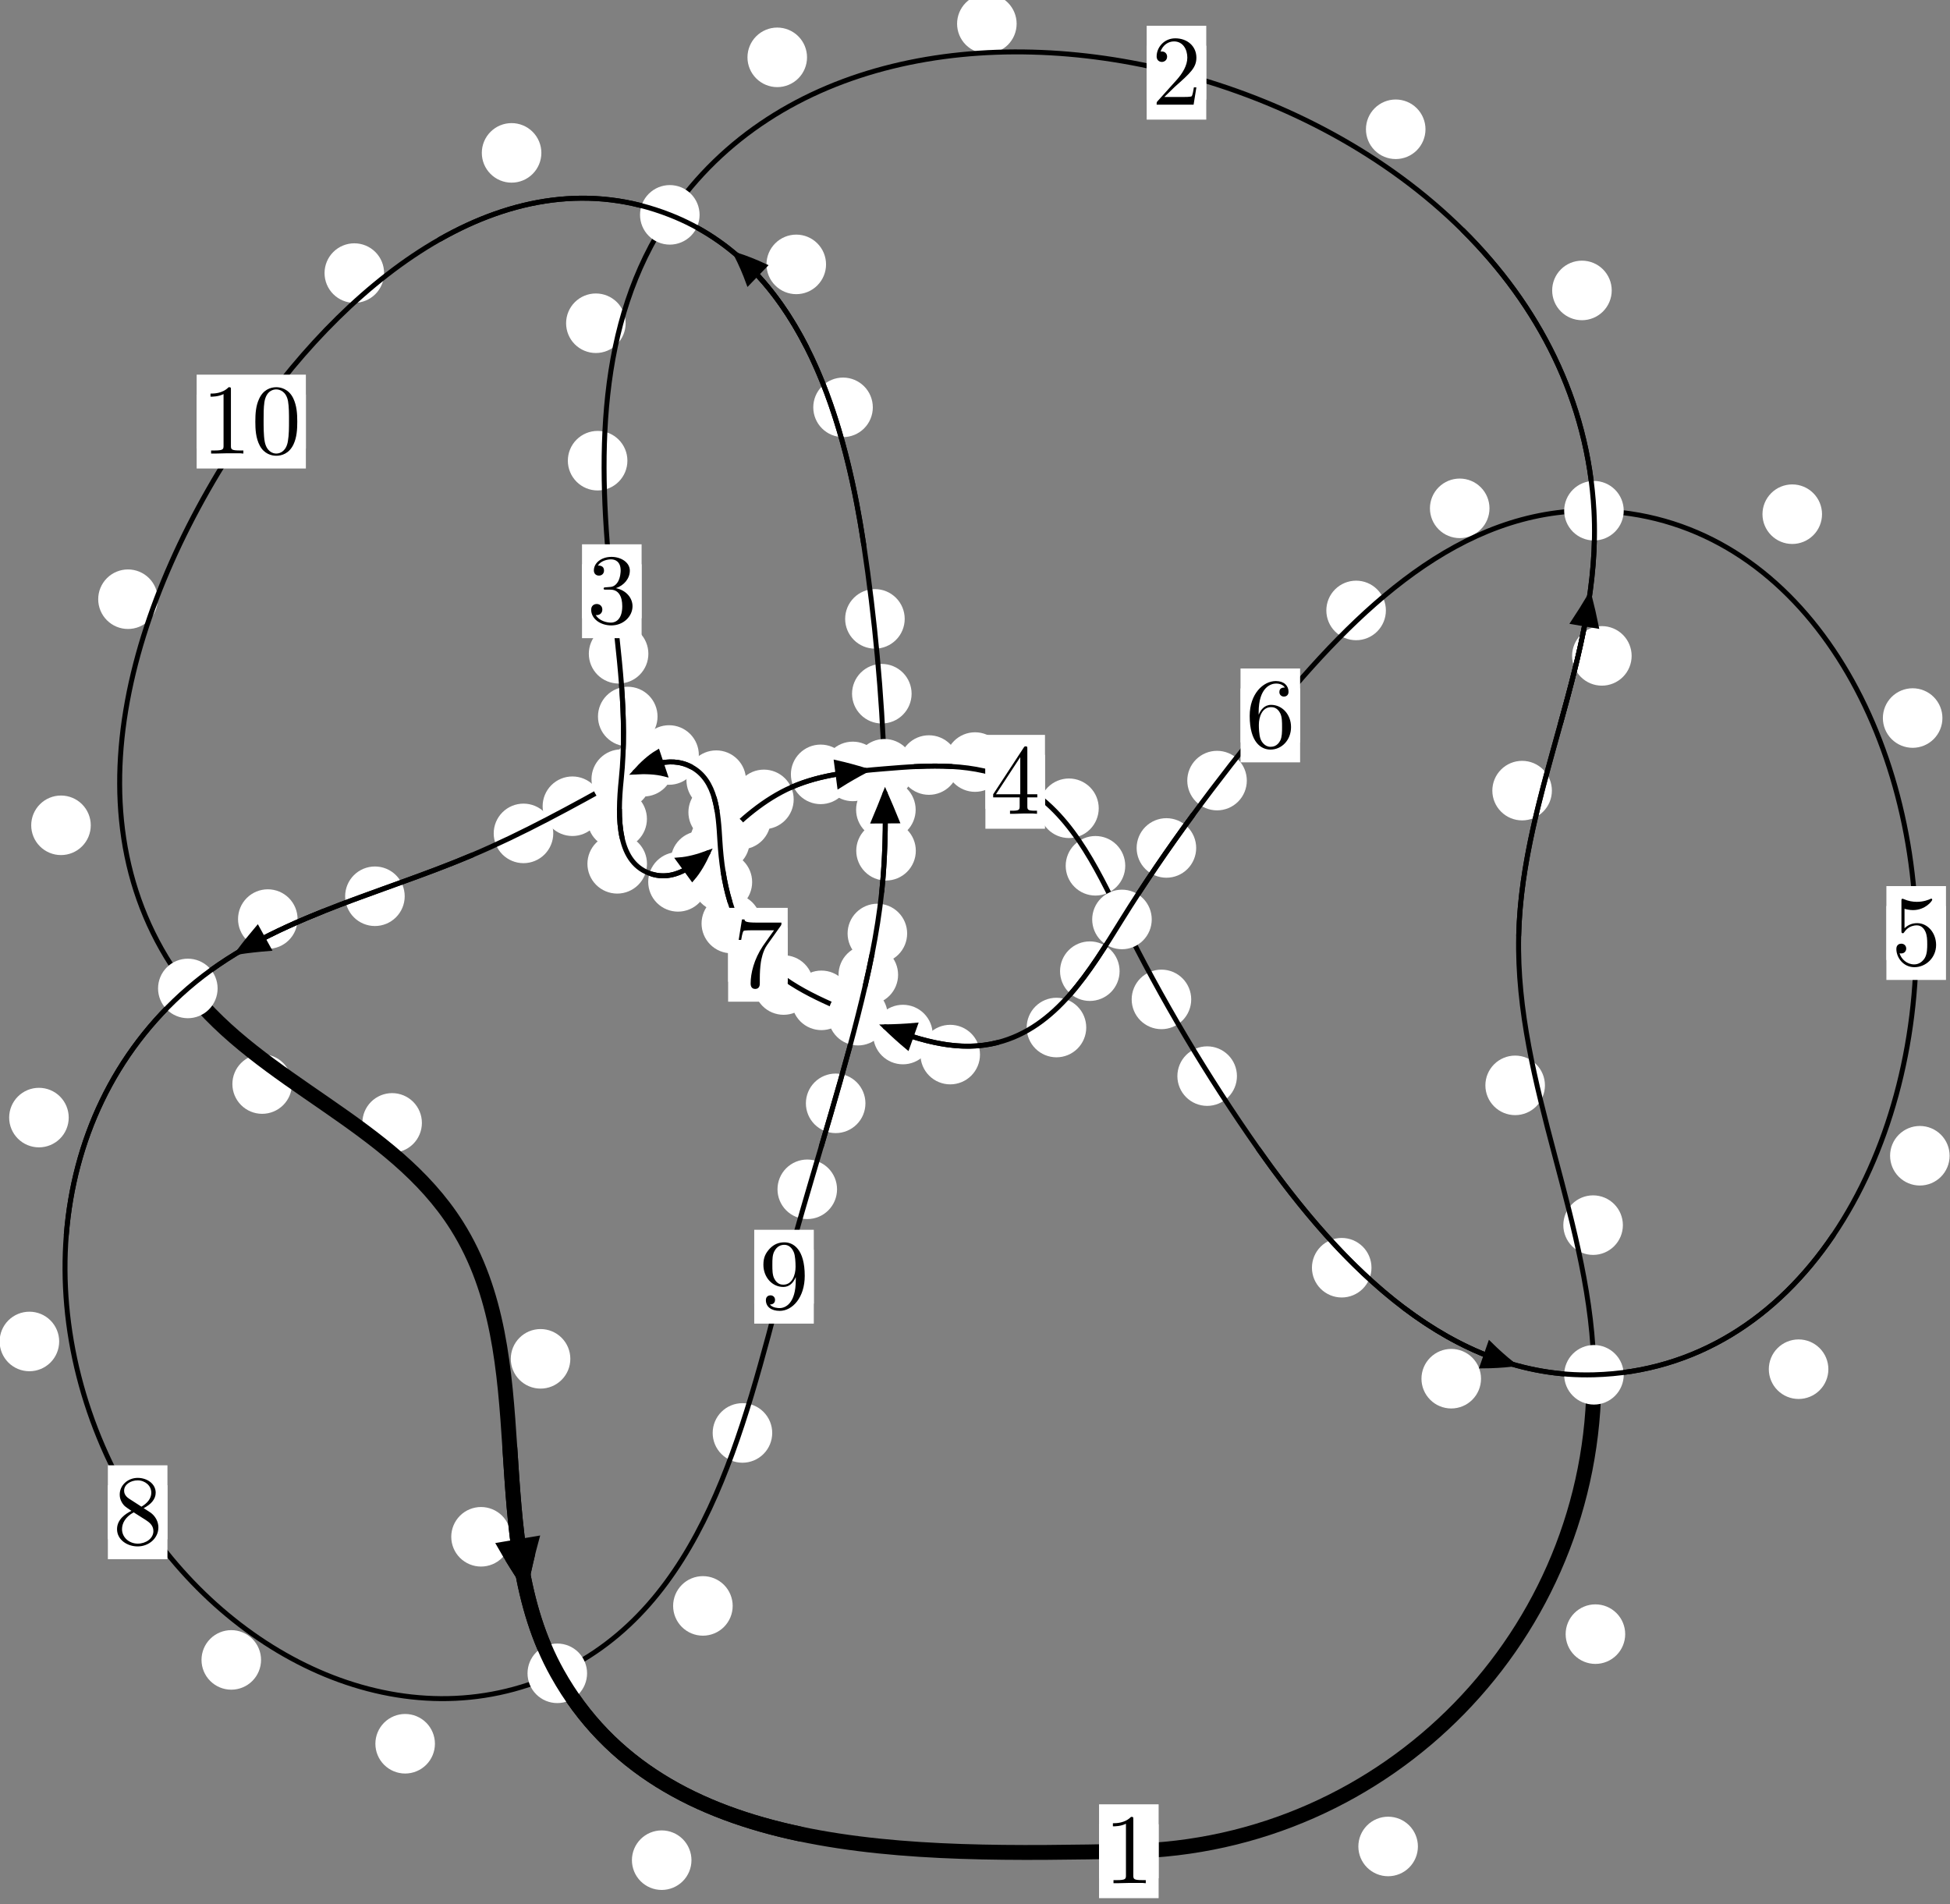 <?xml version="1.0"?>
<!-- Created by MetaPost 1.999 on 2021.07.05:2357 -->
<svg version="1.1" xmlns="http://www.w3.org/2000/svg" xmlns:xlink="http://www.w3.org/1999/xlink" width="195.74" height="191.139" viewBox="0 0 195.74 191.139">
<rect x="0" y="0" width="195.74" height="191.139" fill="#808080" stroke="none"/>
<!-- Original BoundingBox: -160.037155 -52.534409 35.703110 138.604248 -->
  <defs>
    <g transform="scale(0.01,0.01)" id="GLYPHcmr10_48">
      <path style="fill-rule: evenodd;" d="M460 -320C460 -400,455 -480,420 -554C374 -650,292 -666,250 -666C190 -666,117 -640,76 -547C44 -478,39 -400,39 -320C39 -245,43 -155,84 -79C127 2,200 22,249 22C303 22,379 1,423 -94C455 -163,460 -241,460 -320M249 -0C210 -0,151 -25,133 -121C122 -181,122 -273,122 -332C122 -396,122 -462,130 -516C149 -635,224 -644,249 -644C282 -644,348 -626,367 -527C377 -471,377 -395,377 -332C377 -257,377 -189,366 -125C351 -30,294 -0,249 -0"></path>
    </g>
    <g transform="scale(0.01,0.01)" id="GLYPHcmr10_49">
      <path style="fill-rule: evenodd;" d="M294 -640C294 -664,294 -666,271 -666C209 -602,121 -602,89 -602L89 -571C109 -571,168 -571,220 -597L220 -79C220 -43,217 -31,127 -31L95 -31L95 -0L257 -0L130 -3L217 -3L257 -3L297 -3L384 -3L419 -0L419 -31L387 -31C297 -31,294 -42,294 -79"></path>
    </g>
    <g transform="scale(0.01,0.01)" id="GLYPHcmr10_50">
      <path style="fill-rule: evenodd;" d="M127 -77L233 -180C389 -318,449 -372,449 -472C449 -586,359 -666,237 -666C124 -666,50 -574,50 -485C50 -429,100 -429,103 -429C120 -429,155 -441,155 -482C155 -508,137 -534,102 -534C94 -534,92 -534,89 -533C112 -598,166 -635,224 -635C315 -635,358 -554,358 -472C358 -392,308 -313,253 -251L61 -37C50 -26,50 -24,50 -0L421 -0L449 -174L424 -174C419 -144,412 -100,402 -85C395 -77,329 -77,307 -77"></path>
    </g>
    <g transform="scale(0.01,0.01)" id="GLYPHcmr10_51">
      <path style="fill-rule: evenodd;" d="M290 -352C372 -379,430 -449,430 -528C430 -610,342 -666,246 -666C145 -666,69 -606,69 -530C69 -497,91 -478,120 -478C151 -478,171 -500,171 -529C171 -579,124 -579,109 -579C140 -628,206 -641,242 -641C283 -641,338 -619,338 -529C338 -517,336 -459,310 -415C280 -367,246 -364,221 -363C213 -362,189 -360,182 -360C174 -359,167 -358,167 -348C167 -337,174 -337,191 -337L235 -337C317 -337,354 -269,354 -171C354 -35,285 -6,241 -6C198 -6,123 -23,88 -82C123 -77,154 -99,154 -137C154 -173,127 -193,98 -193C74 -193,42 -179,42 -135C42 -44,135 22,244 22C366 22,457 -69,457 -171C457 -253,394 -331,290 -352"></path>
    </g>
    <g transform="scale(0.01,0.01)" id="GLYPHcmr10_52">
      <path style="fill-rule: evenodd;" d="M294 -165L294 -78C294 -42,292 -31,218 -31L197 -31L197 -0L332 -0L238 -3L290 -3L332 -3L374 -3L427 -3L468 -0L468 -31L447 -31C373 -31,371 -42,371 -78L371 -165L471 -165L471 -196L371 -196L371 -651C371 -671,371 -677,355 -677C346 -677,343 -677,335 -665L28 -196L28 -165M300 -196L56 -196L300 -569"></path>
    </g>
    <g transform="scale(0.01,0.01)" id="GLYPHcmr10_53">
      <path style="fill-rule: evenodd;" d="M449 -201C449 -320,367 -420,259 -420C211 -420,168 -404,132 -369L132 -564C152 -558,185 -551,217 -551C340 -551,410 -642,410 -655C410 -661,407 -666,400 -666C399 -666,397 -666,392 -663C372 -654,323 -634,256 -634C216 -634,170 -641,123 -662C115 -665,113 -665,111 -665C101 -665,101 -657,101 -641L101 -345C101 -327,101 -319,115 -319C122 -319,124 -322,128 -328C139 -344,176 -398,257 -398C309 -398,334 -352,342 -334C358 -297,360 -258,360 -208C360 -173,360 -113,336 -71C312 -32,275 -6,229 -6C156 -6,99 -59,82 -118C85 -117,88 -116,99 -116C132 -116,149 -141,149 -165C149 -189,132 -214,99 -214C85 -214,50 -207,50 -161C50 -75,119 22,231 22C347 22,449 -74,449 -201"></path>
    </g>
    <g transform="scale(0.01,0.01)" id="GLYPHcmr10_54">
      <path style="fill-rule: evenodd;" d="M132 -328L132 -352C132 -605,256 -641,307 -641C331 -641,373 -635,395 -601C380 -601,340 -601,340 -556C340 -525,364 -510,386 -510C402 -510,432 -519,432 -558C432 -618,388 -666,305 -666C177 -666,42 -537,42 -316C42 -49,158 22,251 22C362 22,457 -72,457 -204C457 -331,368 -427,257 -427C189 -427,152 -376,132 -328M251 -6C188 -6,158 -66,152 -81C134 -128,134 -208,134 -226C134 -304,166 -404,256 -404C272 -404,318 -404,349 -342C367 -305,367 -254,367 -205C367 -157,367 -107,350 -71C320 -11,274 -6,251 -6"></path>
    </g>
    <g transform="scale(0.01,0.01)" id="GLYPHcmr10_55">
      <path style="fill-rule: evenodd;" d="M476 -609C485 -621,485 -623,485 -644L242 -644C120 -644,118 -657,114 -676L89 -676L56 -470L81 -470C84 -486,93 -549,106 -561C113 -567,191 -567,204 -567L411 -567C400 -551,321 -442,299 -409C209 -274,176 -135,176 -33C176 -23,176 22,222 22C268 22,268 -23,268 -33L268 -84C268 -139,271 -194,279 -248C283 -271,297 -357,341 -419"></path>
    </g>
    <g transform="scale(0.01,0.01)" id="GLYPHcmr10_56">
      <path style="fill-rule: evenodd;" d="M163 -457C117 -487,113 -521,113 -538C113 -599,178 -641,249 -641C322 -641,386 -589,386 -517C386 -460,347 -412,287 -377M309 -362C381 -399,430 -451,430 -517C430 -609,341 -666,250 -666C150 -666,69 -592,69 -499C69 -481,71 -436,113 -389C124 -377,161 -352,186 -335C128 -306,42 -250,42 -151C42 -45,144 22,249 22C362 22,457 -61,457 -168C457 -204,446 -249,408 -291C389 -312,373 -322,309 -362M209 -320L332 -242C360 -223,407 -193,407 -132C407 -58,332 -6,250 -6C164 -6,92 -68,92 -151C92 -209,124 -273,209 -320"></path>
    </g>
    <g transform="scale(0.01,0.01)" id="GLYPHcmr10_57">
      <path style="fill-rule: evenodd;" d="M367 -318L367 -286C367 -52,263 -6,205 -6C188 -6,134 -8,107 -42C151 -42,159 -71,159 -88C159 -119,135 -134,113 -134C97 -134,67 -125,67 -86C67 -19,121 22,206 22C335 22,457 -114,457 -329C457 -598,342 -666,253 -666C198 -666,149 -648,106 -603C65 -558,42 -516,42 -441C42 -316,130 -218,242 -218C303 -218,344 -260,367 -318M243 -241C227 -241,181 -241,150 -304C132 -341,132 -391,132 -440C132 -494,132 -541,153 -578C180 -628,218 -641,253 -641C299 -641,332 -607,349 -562C361 -530,365 -467,365 -421C365 -338,331 -241,243 -241"></path>
    </g>
  </defs>
  <path d="M142.329 185.346C142.329 184.553,142.014 183.793,141.454 183.232C140.893 182.672,140.133 182.357,139.34 182.357C138.548 182.357,137.787 182.672,137.227 183.232C136.666 183.793,136.351 184.553,136.351 185.346C136.351 186.138,136.666 186.899,137.227 187.459C137.787 188.019,138.548 188.334,139.34 188.334C140.133 188.334,140.893 188.019,141.454 187.459C142.014 186.899,142.329 186.138,142.329 185.346Z" style="fill: rgb(100%,100%,100%);stroke: none;"></path>
  <path d="M116.301 185.824C116.301 185.032,115.986 184.271,115.426 183.711C114.865 183.15,114.105 182.835,113.312 182.835C112.52 182.835,111.759 183.15,111.199 183.711C110.639 184.271,110.324 185.032,110.324 185.824C110.324 186.617,110.639 187.377,111.199 187.938C111.759 188.498,112.52 188.813,113.312 188.813C114.105 188.813,114.865 188.498,115.426 187.938C115.986 187.377,116.301 186.617,116.301 185.824Z" style="fill: rgb(100%,100%,100%);stroke: none;"></path>
  <path d="M162.904 122.977C162.904 122.184,162.589 121.424,162.028 120.864C161.468 120.303,160.708 119.988,159.915 119.988C159.122 119.988,158.362 120.303,157.802 120.864C157.241 121.424,156.926 122.184,156.926 122.977C156.926 123.77,157.241 124.53,157.802 125.09C158.362 125.651,159.122 125.966,159.915 125.966C160.708 125.966,161.468 125.651,162.028 125.09C162.589 124.53,162.904 123.77,162.904 122.977Z" style="fill: rgb(100%,100%,100%);stroke: none;"></path>
  <path d="M163.136 164.032C163.136 163.239,162.821 162.479,162.261 161.919C161.7 161.358,160.94 161.043,160.147 161.043C159.355 161.043,158.595 161.358,158.034 161.919C157.474 162.479,157.159 163.239,157.159 164.032C157.159 164.825,157.474 165.585,158.034 166.145C158.595 166.706,159.355 167.021,160.147 167.021C160.94 167.021,161.7 166.706,162.261 166.145C162.821 165.585,163.136 164.825,163.136 164.032Z" style="fill: rgb(100%,100%,100%);stroke: none;"></path>
  <path d="M155.778 79.361C155.778 78.568,155.463 77.808,154.902 77.248C154.342 76.687,153.582 76.372,152.789 76.372C151.996 76.372,151.236 76.687,150.676 77.248C150.115 77.808,149.8 78.568,149.8 79.361C149.8 80.154,150.115 80.914,150.676 81.474C151.236 82.035,151.996 82.35,152.789 82.35C153.582 82.35,154.342 82.035,154.902 81.474C155.463 80.914,155.778 80.154,155.778 79.361Z" style="fill: rgb(100%,100%,100%);stroke: none;"></path>
  <path d="M155.08 108.946C155.08 108.154,154.765 107.393,154.204 106.833C153.644 106.273,152.884 105.958,152.091 105.958C151.298 105.958,150.538 106.273,149.978 106.833C149.417 107.393,149.102 108.154,149.102 108.946C149.102 109.739,149.417 110.499,149.978 111.06C150.538 111.62,151.298 111.935,152.091 111.935C152.884 111.935,153.644 111.62,154.204 111.06C154.765 110.499,155.08 109.739,155.08 108.946Z" style="fill: rgb(100%,100%,100%);stroke: none;"></path>
  <path d="M161.784 29.153C161.784 28.36,161.469 27.6,160.908 27.039C160.348 26.479,159.588 26.164,158.795 26.164C158.002 26.164,157.242 26.479,156.682 27.039C156.121 27.6,155.806 28.36,155.806 29.153C155.806 29.945,156.121 30.706,156.682 31.266C157.242 31.827,158.002 32.142,158.795 32.142C159.588 32.142,160.348 31.827,160.908 31.266C161.469 30.706,161.784 29.945,161.784 29.153Z" style="fill: rgb(100%,100%,100%);stroke: none;"></path>
  <path d="M163.783 65.836C163.783 65.044,163.468 64.284,162.908 63.723C162.347 63.163,161.587 62.848,160.794 62.848C160.002 62.848,159.241 63.163,158.681 63.723C158.12 64.284,157.806 65.044,157.806 65.836C157.806 66.629,158.12 67.389,158.681 67.95C159.241 68.51,160.002 68.825,160.794 68.825C161.587 68.825,162.347 68.51,162.908 67.95C163.468 67.389,163.783 66.629,163.783 65.836Z" style="fill: rgb(100%,100%,100%);stroke: none;"></path>
  <path d="M102.049 2.384C102.049 1.592,101.734 0.832,101.174 0.271C100.613 -0.289,99.853 -0.604,99.06 -0.604C98.268 -0.604,97.508 -0.289,96.947 0.271C96.387 0.832,96.072 1.592,96.072 2.384C96.072 3.177,96.387 3.937,96.947 4.498C97.508 5.058,98.268 5.373,99.06 5.373C99.853 5.373,100.613 5.058,101.174 4.498C101.734 3.937,102.049 3.177,102.049 2.384Z" style="fill: rgb(100%,100%,100%);stroke: none;"></path>
  <path d="M143.09 12.977C143.09 12.184,142.775 11.424,142.215 10.864C141.654 10.303,140.894 9.988,140.102 9.988C139.309 9.988,138.549 10.303,137.988 10.864C137.428 11.424,137.113 12.184,137.113 12.977C137.113 13.77,137.428 14.53,137.988 15.09C138.549 15.651,139.309 15.966,140.102 15.966C140.894 15.966,141.654 15.651,142.215 15.09C142.775 14.53,143.09 13.77,143.09 12.977Z" style="fill: rgb(100%,100%,100%);stroke: none;"></path>
  <path d="M62.802 32.446C62.802 31.654,62.487 30.894,61.927 30.333C61.366 29.773,60.606 29.458,59.813 29.458C59.021 29.458,58.26 29.773,57.7 30.333C57.139 30.894,56.825 31.654,56.825 32.446C56.825 33.239,57.139 33.999,57.7 34.56C58.26 35.12,59.021 35.435,59.813 35.435C60.606 35.435,61.366 35.12,61.927 34.56C62.487 33.999,62.802 33.239,62.802 32.446Z" style="fill: rgb(100%,100%,100%);stroke: none;"></path>
  <path d="M81.009 5.756C81.009 4.963,80.694 4.203,80.134 3.643C79.573 3.082,78.813 2.767,78.02 2.767C77.228 2.767,76.467 3.082,75.907 3.643C75.346 4.203,75.031 4.963,75.031 5.756C75.031 6.549,75.346 7.309,75.907 7.869C76.467 8.43,77.228 8.745,78.02 8.745C78.813 8.745,79.573 8.43,80.134 7.869C80.694 7.309,81.009 6.549,81.009 5.756Z" style="fill: rgb(100%,100%,100%);stroke: none;"></path>
  <path d="M65.083 65.624C65.083 64.831,64.769 64.071,64.208 63.51C63.648 62.95,62.887 62.635,62.095 62.635C61.302 62.635,60.542 62.95,59.981 63.51C59.421 64.071,59.106 64.831,59.106 65.624C59.106 66.416,59.421 67.176,59.981 67.737C60.542 68.297,61.302 68.612,62.095 68.612C62.887 68.612,63.648 68.297,64.208 67.737C64.769 67.176,65.083 66.416,65.083 65.624Z" style="fill: rgb(100%,100%,100%);stroke: none;"></path>
  <path d="M62.978 46.243C62.978 45.45,62.663 44.69,62.102 44.13C61.542 43.569,60.782 43.254,59.989 43.254C59.196 43.254,58.436 43.569,57.876 44.13C57.315 44.69,57 45.45,57 46.243C57 47.036,57.315 47.796,57.876 48.356C58.436 48.917,59.196 49.232,59.989 49.232C60.782 49.232,61.542 48.917,62.102 48.356C62.663 47.796,62.978 47.036,62.978 46.243Z" style="fill: rgb(100%,100%,100%);stroke: none;"></path>
  <path d="M64.938 82.203C64.938 81.41,64.623 80.65,64.062 80.089C63.502 79.529,62.742 79.214,61.949 79.214C61.156 79.214,60.396 79.529,59.836 80.089C59.275 80.65,58.96 81.41,58.96 82.203C58.96 82.995,59.275 83.756,59.836 84.316C60.396 84.876,61.156 85.191,61.949 85.191C62.742 85.191,63.502 84.876,64.062 84.316C64.623 83.756,64.938 82.995,64.938 82.203Z" style="fill: rgb(100%,100%,100%);stroke: none;"></path>
  <path d="M66.003 71.923C66.003 71.13,65.688 70.37,65.128 69.81C64.567 69.249,63.807 68.934,63.014 68.934C62.222 68.934,61.461 69.249,60.901 69.81C60.34 70.37,60.025 71.13,60.025 71.923C60.025 72.716,60.34 73.476,60.901 74.036C61.461 74.597,62.222 74.912,63.014 74.912C63.807 74.912,64.567 74.597,65.128 74.036C65.688 73.476,66.003 72.716,66.003 71.923Z" style="fill: rgb(100%,100%,100%);stroke: none;"></path>
  <path d="M71.045 88.519C71.045 87.727,70.73 86.967,70.169 86.406C69.609 85.846,68.848 85.531,68.056 85.531C67.263 85.531,66.503 85.846,65.942 86.406C65.382 86.967,65.067 87.727,65.067 88.519C65.067 89.312,65.382 90.072,65.942 90.633C66.503 91.193,67.263 91.508,68.056 91.508C68.848 91.508,69.609 91.193,70.169 90.633C70.73 90.072,71.045 89.312,71.045 88.519Z" style="fill: rgb(100%,100%,100%);stroke: none;"></path>
  <path d="M64.944 86.708C64.944 85.916,64.629 85.155,64.068 84.595C63.508 84.034,62.748 83.719,61.955 83.719C61.162 83.719,60.402 84.034,59.842 84.595C59.281 85.155,58.966 85.916,58.966 86.708C58.966 87.501,59.281 88.261,59.842 88.822C60.402 89.382,61.162 89.697,61.955 89.697C62.748 89.697,63.508 89.382,64.068 88.822C64.629 88.261,64.944 87.501,64.944 86.708Z" style="fill: rgb(100%,100%,100%);stroke: none;"></path>
  <path d="M77.37 82.268C77.37 81.475,77.055 80.715,76.495 80.154C75.934 79.594,75.174 79.279,74.381 79.279C73.589 79.279,72.828 79.594,72.268 80.154C71.708 80.715,71.393 81.475,71.393 82.268C71.393 83.06,71.708 83.821,72.268 84.381C72.828 84.942,73.589 85.256,74.381 85.256C75.174 85.256,75.934 84.942,76.495 84.381C77.055 83.821,77.37 83.06,77.37 82.268Z" style="fill: rgb(100%,100%,100%);stroke: none;"></path>
  <path d="M73.306 86.417C73.306 85.624,72.991 84.864,72.431 84.304C71.871 83.743,71.11 83.428,70.318 83.428C69.525 83.428,68.765 83.743,68.204 84.304C67.644 84.864,67.329 85.624,67.329 86.417C67.329 87.21,67.644 87.97,68.204 88.53C68.765 89.091,69.525 89.406,70.318 89.406C71.11 89.406,71.871 89.091,72.431 88.53C72.991 87.97,73.306 87.21,73.306 86.417Z" style="fill: rgb(100%,100%,100%);stroke: none;"></path>
  <path d="M85.366 77.729C85.366 76.937,85.051 76.177,84.491 75.616C83.93 75.056,83.17 74.741,82.377 74.741C81.585 74.741,80.824 75.056,80.264 75.616C79.703 76.177,79.389 76.937,79.389 77.729C79.389 78.522,79.703 79.282,80.264 79.843C80.824 80.403,81.585 80.718,82.377 80.718C83.17 80.718,83.93 80.403,84.491 79.843C85.051 79.282,85.366 78.522,85.366 77.729Z" style="fill: rgb(100%,100%,100%);stroke: none;"></path>
  <path d="M79.67 80.242C79.67 79.449,79.355 78.689,78.795 78.129C78.234 77.568,77.474 77.253,76.681 77.253C75.889 77.253,75.128 77.568,74.568 78.129C74.007 78.689,73.692 79.449,73.692 80.242C73.692 81.035,74.007 81.795,74.568 82.355C75.128 82.916,75.889 83.231,76.681 83.231C77.474 83.231,78.234 82.916,78.795 82.355C79.355 81.795,79.67 81.035,79.67 80.242Z" style="fill: rgb(100%,100%,100%);stroke: none;"></path>
  <path d="M96.235 76.794C96.235 76.002,95.92 75.241,95.36 74.681C94.799 74.12,94.039 73.806,93.246 73.806C92.454 73.806,91.693 74.12,91.133 74.681C90.572 75.241,90.258 76.002,90.258 76.794C90.258 77.587,90.572 78.347,91.133 78.908C91.693 79.468,92.454 79.783,93.246 79.783C94.039 79.783,94.799 79.468,95.36 78.908C95.92 78.347,96.235 77.587,96.235 76.794Z" style="fill: rgb(100%,100%,100%);stroke: none;"></path>
  <path d="M88.589 77.433C88.589 76.641,88.274 75.881,87.713 75.32C87.153 74.76,86.392 74.445,85.6 74.445C84.807 74.445,84.047 74.76,83.486 75.32C82.926 75.881,82.611 76.641,82.611 77.433C82.611 78.226,82.926 78.986,83.486 79.547C84.047 80.107,84.807 80.422,85.6 80.422C86.392 80.422,87.153 80.107,87.713 79.547C88.274 78.986,88.589 78.226,88.589 77.433Z" style="fill: rgb(100%,100%,100%);stroke: none;"></path>
  <path d="M110.29 81.133C110.29 80.34,109.975 79.58,109.415 79.02C108.854 78.459,108.094 78.144,107.302 78.144C106.509 78.144,105.749 78.459,105.188 79.02C104.628 79.58,104.313 80.34,104.313 81.133C104.313 81.926,104.628 82.686,105.188 83.246C105.749 83.807,106.509 84.122,107.302 84.122C108.094 84.122,108.854 83.807,109.415 83.246C109.975 82.686,110.29 81.926,110.29 81.133Z" style="fill: rgb(100%,100%,100%);stroke: none;"></path>
  <path d="M100.864 76.495C100.864 75.702,100.549 74.942,99.988 74.382C99.428 73.821,98.668 73.506,97.875 73.506C97.082 73.506,96.322 73.821,95.762 74.382C95.201 74.942,94.886 75.702,94.886 76.495C94.886 77.288,95.201 78.048,95.762 78.608C96.322 79.169,97.082 79.484,97.875 79.484C98.668 79.484,99.428 79.169,99.988 78.608C100.549 78.048,100.864 77.288,100.864 76.495Z" style="fill: rgb(100%,100%,100%);stroke: none;"></path>
  <path d="M119.574 100.318C119.574 99.526,119.259 98.766,118.699 98.205C118.138 97.645,117.378 97.33,116.585 97.33C115.793 97.33,115.033 97.645,114.472 98.205C113.912 98.766,113.597 99.526,113.597 100.318C113.597 101.111,113.912 101.871,114.472 102.432C115.033 102.992,115.793 103.307,116.585 103.307C117.378 103.307,118.138 102.992,118.699 102.432C119.259 101.871,119.574 101.111,119.574 100.318Z" style="fill: rgb(100%,100%,100%);stroke: none;"></path>
  <path d="M112.952 86.907C112.952 86.114,112.637 85.354,112.077 84.794C111.516 84.233,110.756 83.918,109.963 83.918C109.171 83.918,108.411 84.233,107.85 84.794C107.29 85.354,106.975 86.114,106.975 86.907C106.975 87.7,107.29 88.46,107.85 89.02C108.411 89.581,109.171 89.896,109.963 89.896C110.756 89.896,111.516 89.581,112.077 89.02C112.637 88.46,112.952 87.7,112.952 86.907Z" style="fill: rgb(100%,100%,100%);stroke: none;"></path>
  <path d="M137.669 127.252C137.669 126.459,137.354 125.699,136.794 125.138C136.233 124.578,135.473 124.263,134.68 124.263C133.888 124.263,133.128 124.578,132.567 125.138C132.007 125.699,131.692 126.459,131.692 127.252C131.692 128.044,132.007 128.805,132.567 129.365C133.128 129.925,133.888 130.24,134.68 130.24C135.473 130.24,136.233 129.925,136.794 129.365C137.354 128.805,137.669 128.044,137.669 127.252Z" style="fill: rgb(100%,100%,100%);stroke: none;"></path>
  <path d="M124.163 108.019C124.163 107.226,123.848 106.466,123.287 105.905C122.727 105.345,121.967 105.03,121.174 105.03C120.381 105.03,119.621 105.345,119.061 105.905C118.5 106.466,118.185 107.226,118.185 108.019C118.185 108.811,118.5 109.572,119.061 110.132C119.621 110.692,120.381 111.007,121.174 111.007C121.967 111.007,122.727 110.692,123.287 110.132C123.848 109.572,124.163 108.811,124.163 108.019Z" style="fill: rgb(100%,100%,100%);stroke: none;"></path>
  <path d="M183.531 137.438C183.531 136.645,183.216 135.885,182.655 135.325C182.095 134.764,181.334 134.449,180.542 134.449C179.749 134.449,178.989 134.764,178.428 135.325C177.868 135.885,177.553 136.645,177.553 137.438C177.553 138.231,177.868 138.991,178.428 139.551C178.989 140.112,179.749 140.427,180.542 140.427C181.334 140.427,182.095 140.112,182.655 139.551C183.216 138.991,183.531 138.231,183.531 137.438Z" style="fill: rgb(100%,100%,100%);stroke: none;"></path>
  <path d="M148.664 138.392C148.664 137.599,148.349 136.839,147.788 136.279C147.228 135.718,146.468 135.403,145.675 135.403C144.882 135.403,144.122 135.718,143.562 136.279C143.001 136.839,142.686 137.599,142.686 138.392C142.686 139.185,143.001 139.945,143.562 140.505C144.122 141.066,144.882 141.381,145.675 141.381C146.468 141.381,147.228 141.066,147.788 140.505C148.349 139.945,148.664 139.185,148.664 138.392Z" style="fill: rgb(100%,100%,100%);stroke: none;"></path>
  <path d="M194.979 72.076C194.979 71.283,194.664 70.523,194.104 69.962C193.544 69.402,192.783 69.087,191.991 69.087C191.198 69.087,190.438 69.402,189.877 69.962C189.317 70.523,189.002 71.283,189.002 72.076C189.002 72.868,189.317 73.628,189.877 74.189C190.438 74.749,191.198 75.064,191.991 75.064C192.783 75.064,193.544 74.749,194.104 74.189C194.664 73.628,194.979 72.868,194.979 72.076Z" style="fill: rgb(100%,100%,100%);stroke: none;"></path>
  <path d="M195.703 116.012C195.703 115.219,195.388 114.459,194.828 113.898C194.267 113.338,193.507 113.023,192.714 113.023C191.922 113.023,191.162 113.338,190.601 113.898C190.041 114.459,189.726 115.219,189.726 116.012C189.726 116.804,190.041 117.565,190.601 118.125C191.162 118.686,191.922 119.001,192.714 119.001C193.507 119.001,194.267 118.686,194.828 118.125C195.388 117.565,195.703 116.804,195.703 116.012Z" style="fill: rgb(100%,100%,100%);stroke: none;"></path>
  <path d="M149.514 51.026C149.514 50.233,149.199 49.473,148.638 48.913C148.078 48.352,147.318 48.037,146.525 48.037C145.732 48.037,144.972 48.352,144.412 48.913C143.851 49.473,143.536 50.233,143.536 51.026C143.536 51.819,143.851 52.579,144.412 53.139C144.972 53.7,145.732 54.015,146.525 54.015C147.318 54.015,148.078 53.7,148.638 53.139C149.199 52.579,149.514 51.819,149.514 51.026Z" style="fill: rgb(100%,100%,100%);stroke: none;"></path>
  <path d="M182.894 51.614C182.894 50.821,182.579 50.061,182.018 49.501C181.458 48.94,180.698 48.625,179.905 48.625C179.112 48.625,178.352 48.94,177.792 49.501C177.231 50.061,176.916 50.821,176.916 51.614C176.916 52.407,177.231 53.167,177.792 53.727C178.352 54.288,179.112 54.603,179.905 54.603C180.698 54.603,181.458 54.288,182.018 53.727C182.579 53.167,182.894 52.407,182.894 51.614Z" style="fill: rgb(100%,100%,100%);stroke: none;"></path>
  <path d="M125.155 78.355C125.155 77.562,124.841 76.802,124.28 76.241C123.72 75.681,122.959 75.366,122.167 75.366C121.374 75.366,120.614 75.681,120.053 76.241C119.493 76.802,119.178 77.562,119.178 78.355C119.178 79.147,119.493 79.907,120.053 80.468C120.614 81.028,121.374 81.343,122.167 81.343C122.959 81.343,123.72 81.028,124.28 80.468C124.841 79.907,125.155 79.147,125.155 78.355Z" style="fill: rgb(100%,100%,100%);stroke: none;"></path>
  <path d="M139.115 61.275C139.115 60.482,138.8 59.722,138.239 59.162C137.679 58.601,136.918 58.286,136.126 58.286C135.333 58.286,134.573 58.601,134.012 59.162C133.452 59.722,133.137 60.482,133.137 61.275C133.137 62.068,133.452 62.828,134.012 63.388C134.573 63.949,135.333 64.264,136.126 64.264C136.918 64.264,137.679 63.949,138.239 63.388C138.8 62.828,139.115 62.068,139.115 61.275Z" style="fill: rgb(100%,100%,100%);stroke: none;"></path>
  <path d="M112.384 97.485C112.384 96.692,112.069 95.932,111.509 95.371C110.948 94.811,110.188 94.496,109.395 94.496C108.603 94.496,107.842 94.811,107.282 95.371C106.722 95.932,106.407 96.692,106.407 97.485C106.407 98.277,106.722 99.037,107.282 99.598C107.842 100.158,108.603 100.473,109.395 100.473C110.188 100.473,110.948 100.158,111.509 99.598C112.069 99.037,112.384 98.277,112.384 97.485Z" style="fill: rgb(100%,100%,100%);stroke: none;"></path>
  <path d="M120.072 85.117C120.072 84.324,119.757 83.564,119.197 83.003C118.637 82.443,117.876 82.128,117.084 82.128C116.291 82.128,115.531 82.443,114.97 83.003C114.41 83.564,114.095 84.324,114.095 85.117C114.095 85.909,114.41 86.669,114.97 87.23C115.531 87.79,116.291 88.105,117.084 88.105C117.876 88.105,118.637 87.79,119.197 87.23C119.757 86.669,120.072 85.909,120.072 85.117Z" style="fill: rgb(100%,100%,100%);stroke: none;"></path>
  <path d="M98.371 105.858C98.371 105.065,98.056 104.305,97.496 103.745C96.935 103.184,96.175 102.869,95.382 102.869C94.59 102.869,93.829 103.184,93.269 103.745C92.709 104.305,92.394 105.065,92.394 105.858C92.394 106.651,92.709 107.411,93.269 107.971C93.829 108.532,94.59 108.847,95.382 108.847C96.175 108.847,96.935 108.532,97.496 107.971C98.056 107.411,98.371 106.651,98.371 105.858Z" style="fill: rgb(100%,100%,100%);stroke: none;"></path>
  <path d="M109.036 103.142C109.036 102.349,108.721 101.589,108.16 101.029C107.6 100.468,106.84 100.153,106.047 100.153C105.254 100.153,104.494 100.468,103.934 101.029C103.373 101.589,103.058 102.349,103.058 103.142C103.058 103.935,103.373 104.695,103.934 105.255C104.494 105.816,105.254 106.131,106.047 106.131C106.84 106.131,107.6 105.816,108.16 105.255C108.721 104.695,109.036 103.935,109.036 103.142Z" style="fill: rgb(100%,100%,100%);stroke: none;"></path>
  <path d="M85.443 100.413C85.443 99.621,85.128 98.86,84.567 98.3C84.007 97.74,83.247 97.425,82.454 97.425C81.661 97.425,80.901 97.74,80.341 98.3C79.78 98.86,79.465 99.621,79.465 100.413C79.465 101.206,79.78 101.966,80.341 102.527C80.901 103.087,81.661 103.402,82.454 103.402C83.247 103.402,84.007 103.087,84.567 102.527C85.128 101.966,85.443 101.206,85.443 100.413Z" style="fill: rgb(100%,100%,100%);stroke: none;"></path>
  <path d="M93.623 103.847C93.623 103.054,93.308 102.294,92.747 101.733C92.187 101.173,91.427 100.858,90.634 100.858C89.841 100.858,89.081 101.173,88.521 101.733C87.96 102.294,87.645 103.054,87.645 103.847C87.645 104.639,87.96 105.4,88.521 105.96C89.081 106.52,89.841 106.835,90.634 106.835C91.427 106.835,92.187 106.52,92.747 105.96C93.308 105.4,93.623 104.639,93.623 103.847Z" style="fill: rgb(100%,100%,100%);stroke: none;"></path>
  <path d="M76.4 92.7C76.4 91.907,76.085 91.147,75.525 90.587C74.964 90.026,74.204 89.711,73.411 89.711C72.619 89.711,71.858 90.026,71.298 90.587C70.737 91.147,70.422 91.907,70.422 92.7C70.422 93.493,70.737 94.253,71.298 94.813C71.858 95.374,72.619 95.689,73.411 95.689C74.204 95.689,74.964 95.374,75.525 94.813C76.085 94.253,76.4 93.493,76.4 92.7Z" style="fill: rgb(100%,100%,100%);stroke: none;"></path>
  <path d="M81.649 98.875C81.649 98.082,81.334 97.322,80.773 96.762C80.213 96.201,79.453 95.886,78.66 95.886C77.867 95.886,77.107 96.201,76.547 96.762C75.986 97.322,75.671 98.082,75.671 98.875C75.671 99.668,75.986 100.428,76.547 100.988C77.107 101.549,77.867 101.864,78.66 101.864C79.453 101.864,80.213 101.549,80.773 100.988C81.334 100.428,81.649 99.668,81.649 98.875Z" style="fill: rgb(100%,100%,100%);stroke: none;"></path>
  <path d="M75.079 81.532C75.079 80.74,74.764 79.979,74.204 79.419C73.643 78.858,72.883 78.543,72.091 78.543C71.298 78.543,70.538 78.858,69.977 79.419C69.417 79.979,69.102 80.74,69.102 81.532C69.102 82.325,69.417 83.085,69.977 83.646C70.538 84.206,71.298 84.521,72.091 84.521C72.883 84.521,73.643 84.206,74.204 83.646C74.764 83.085,75.079 82.325,75.079 81.532Z" style="fill: rgb(100%,100%,100%);stroke: none;"></path>
  <path d="M75.5 88.542C75.5 87.749,75.185 86.989,74.624 86.428C74.064 85.868,73.304 85.553,72.511 85.553C71.718 85.553,70.958 85.868,70.398 86.428C69.837 86.989,69.522 87.749,69.522 88.542C69.522 89.334,69.837 90.094,70.398 90.655C70.958 91.215,71.718 91.53,72.511 91.53C73.304 91.53,74.064 91.215,74.624 90.655C75.185 90.094,75.5 89.334,75.5 88.542Z" style="fill: rgb(100%,100%,100%);stroke: none;"></path>
  <path d="M70.149 75.786C70.149 74.993,69.834 74.233,69.274 73.672C68.713 73.112,67.953 72.797,67.161 72.797C66.368 72.797,65.608 73.112,65.047 73.672C64.487 74.233,64.172 74.993,64.172 75.786C64.172 76.578,64.487 77.339,65.047 77.899C65.608 78.46,66.368 78.775,67.161 78.775C67.953 78.775,68.713 78.46,69.274 77.899C69.834 77.339,70.149 76.578,70.149 75.786Z" style="fill: rgb(100%,100%,100%);stroke: none;"></path>
  <path d="M74.883 78.312C74.883 77.519,74.568 76.759,74.007 76.198C73.447 75.638,72.687 75.323,71.894 75.323C71.101 75.323,70.341 75.638,69.781 76.198C69.22 76.759,68.905 77.519,68.905 78.312C68.905 79.104,69.22 79.865,69.781 80.425C70.341 80.986,71.101 81.301,71.894 81.301C72.687 81.301,73.447 80.986,74.007 80.425C74.568 79.865,74.883 79.104,74.883 78.312Z" style="fill: rgb(100%,100%,100%);stroke: none;"></path>
  <path d="M60.447 80.929C60.447 80.136,60.132 79.376,59.571 78.815C59.011 78.255,58.251 77.94,57.458 77.94C56.665 77.94,55.905 78.255,55.345 78.815C54.784 79.376,54.469 80.136,54.469 80.929C54.469 81.721,54.784 82.481,55.345 83.042C55.905 83.602,56.665 83.917,57.458 83.917C58.251 83.917,59.011 83.602,59.571 83.042C60.132 82.481,60.447 81.721,60.447 80.929Z" style="fill: rgb(100%,100%,100%);stroke: none;"></path>
  <path d="M67.6 76.962C67.6 76.17,67.285 75.41,66.725 74.849C66.164 74.289,65.404 73.974,64.611 73.974C63.818 73.974,63.058 74.289,62.498 74.849C61.937 75.41,61.622 76.17,61.622 76.962C61.622 77.755,61.937 78.515,62.498 79.076C63.058 79.636,63.818 79.951,64.611 79.951C65.404 79.951,66.164 79.636,66.725 79.076C67.285 78.515,67.6 77.755,67.6 76.962Z" style="fill: rgb(100%,100%,100%);stroke: none;"></path>
  <path d="M40.624 89.965C40.624 89.172,40.309 88.412,39.748 87.851C39.188 87.291,38.428 86.976,37.635 86.976C36.842 86.976,36.082 87.291,35.522 87.851C34.961 88.412,34.646 89.172,34.646 89.965C34.646 90.757,34.961 91.517,35.522 92.078C36.082 92.638,36.842 92.953,37.635 92.953C38.428 92.953,39.188 92.638,39.748 92.078C40.309 91.517,40.624 90.757,40.624 89.965Z" style="fill: rgb(100%,100%,100%);stroke: none;"></path>
  <path d="M55.536 83.654C55.536 82.862,55.221 82.101,54.661 81.541C54.1 80.981,53.34 80.666,52.547 80.666C51.755 80.666,50.994 80.981,50.434 81.541C49.873 82.101,49.558 82.862,49.558 83.654C49.558 84.447,49.873 85.207,50.434 85.768C50.994 86.328,51.755 86.643,52.547 86.643C53.34 86.643,54.1 86.328,54.661 85.768C55.221 85.207,55.536 84.447,55.536 83.654Z" style="fill: rgb(100%,100%,100%);stroke: none;"></path>
  <path d="M6.898 112.182C6.898 111.389,6.583 110.629,6.023 110.068C5.462 109.508,4.702 109.193,3.909 109.193C3.117 109.193,2.356 109.508,1.796 110.068C1.235 110.629,0.92 111.389,0.92 112.182C0.92 112.974,1.235 113.735,1.796 114.295C2.356 114.855,3.117 115.17,3.909 115.17C4.702 115.17,5.462 114.855,6.023 114.295C6.583 113.735,6.898 112.974,6.898 112.182Z" style="fill: rgb(100%,100%,100%);stroke: none;"></path>
  <path d="M29.871 92.256C29.871 91.463,29.556 90.703,28.996 90.142C28.435 89.582,27.675 89.267,26.882 89.267C26.09 89.267,25.33 89.582,24.769 90.142C24.209 90.703,23.894 91.463,23.894 92.256C23.894 93.048,24.209 93.809,24.769 94.369C25.33 94.93,26.09 95.244,26.882 95.244C27.675 95.244,28.435 94.93,28.996 94.369C29.556 93.809,29.871 93.048,29.871 92.256Z" style="fill: rgb(100%,100%,100%);stroke: none;"></path>
  <path d="M26.204 166.619C26.204 165.826,25.889 165.066,25.329 164.506C24.768 163.945,24.008 163.63,23.215 163.63C22.423 163.63,21.663 163.945,21.102 164.506C20.542 165.066,20.227 165.826,20.227 166.619C20.227 167.412,20.542 168.172,21.102 168.732C21.663 169.293,22.423 169.608,23.215 169.608C24.008 169.608,24.768 169.293,25.329 168.732C25.889 168.172,26.204 167.412,26.204 166.619Z" style="fill: rgb(100%,100%,100%);stroke: none;"></path>
  <path d="M5.94 134.654C5.94 133.862,5.625 133.101,5.065 132.541C4.504 131.98,3.744 131.666,2.952 131.666C2.159 131.666,1.399 131.98,0.838 132.541C0.278 133.101,-0.037 133.862,-0.037 134.654C-0.037 135.447,0.278 136.207,0.838 136.768C1.399 137.328,2.159 137.643,2.952 137.643C3.744 137.643,4.504 137.328,5.065 136.768C5.625 136.207,5.94 135.447,5.94 134.654Z" style="fill: rgb(100%,100%,100%);stroke: none;"></path>
  <path d="M73.546 161.198C73.546 160.406,73.231 159.645,72.671 159.085C72.11 158.524,71.35 158.21,70.557 158.21C69.765 158.21,69.004 158.524,68.444 159.085C67.883 159.645,67.568 160.406,67.568 161.198C67.568 161.991,67.883 162.751,68.444 163.312C69.004 163.872,69.765 164.187,70.557 164.187C71.35 164.187,72.11 163.872,72.671 163.312C73.231 162.751,73.546 161.991,73.546 161.198Z" style="fill: rgb(100%,100%,100%);stroke: none;"></path>
  <path d="M43.658 175.035C43.658 174.242,43.343 173.482,42.783 172.922C42.222 172.361,41.462 172.046,40.669 172.046C39.877 172.046,39.117 172.361,38.556 172.922C37.996 173.482,37.681 174.242,37.681 175.035C37.681 175.828,37.996 176.588,38.556 177.148C39.117 177.709,39.877 178.024,40.669 178.024C41.462 178.024,42.222 177.709,42.783 177.148C43.343 176.588,43.658 175.828,43.658 175.035Z" style="fill: rgb(100%,100%,100%);stroke: none;"></path>
  <path d="M84.022 119.38C84.022 118.587,83.707 117.827,83.147 117.266C82.586 116.706,81.826 116.391,81.033 116.391C80.241 116.391,79.481 116.706,78.92 117.266C78.36 117.827,78.045 118.587,78.045 119.38C78.045 120.172,78.36 120.933,78.92 121.493C79.481 122.054,80.241 122.368,81.033 122.368C81.826 122.368,82.586 122.054,83.147 121.493C83.707 120.933,84.022 120.172,84.022 119.38Z" style="fill: rgb(100%,100%,100%);stroke: none;"></path>
  <path d="M77.515 143.837C77.515 143.044,77.2 142.284,76.64 141.723C76.079 141.163,75.319 140.848,74.526 140.848C73.734 140.848,72.974 141.163,72.413 141.723C71.853 142.284,71.538 143.044,71.538 143.837C71.538 144.629,71.853 145.39,72.413 145.95C72.974 146.511,73.734 146.826,74.526 146.826C75.319 146.826,76.079 146.511,76.64 145.95C77.2 145.39,77.515 144.629,77.515 143.837Z" style="fill: rgb(100%,100%,100%);stroke: none;"></path>
  <path d="M90.15 97.847C90.15 97.054,89.835 96.294,89.274 95.733C88.714 95.173,87.954 94.858,87.161 94.858C86.368 94.858,85.608 95.173,85.048 95.733C84.487 96.294,84.172 97.054,84.172 97.847C84.172 98.639,84.487 99.4,85.048 99.96C85.608 100.52,86.368 100.835,87.161 100.835C87.954 100.835,88.714 100.52,89.274 99.96C89.835 99.4,90.15 98.639,90.15 97.847Z" style="fill: rgb(100%,100%,100%);stroke: none;"></path>
  <path d="M86.872 110.75C86.872 109.958,86.557 109.198,85.997 108.637C85.437 108.077,84.676 107.762,83.884 107.762C83.091 107.762,82.331 108.077,81.77 108.637C81.21 109.198,80.895 109.958,80.895 110.75C80.895 111.543,81.21 112.303,81.77 112.864C82.331 113.424,83.091 113.739,83.884 113.739C84.676 113.739,85.437 113.424,85.997 112.864C86.557 112.303,86.872 111.543,86.872 110.75Z" style="fill: rgb(100%,100%,100%);stroke: none;"></path>
  <path d="M91.929 85.398C91.929 84.605,91.614 83.845,91.053 83.285C90.493 82.724,89.733 82.409,88.94 82.409C88.147 82.409,87.387 82.724,86.827 83.285C86.266 83.845,85.951 84.605,85.951 85.398C85.951 86.191,86.266 86.951,86.827 87.511C87.387 88.072,88.147 88.387,88.94 88.387C89.733 88.387,90.493 88.072,91.053 87.511C91.614 86.951,91.929 86.191,91.929 85.398Z" style="fill: rgb(100%,100%,100%);stroke: none;"></path>
  <path d="M91.059 93.702C91.059 92.91,90.744 92.15,90.183 91.589C89.623 91.029,88.863 90.714,88.07 90.714C87.277 90.714,86.517 91.029,85.957 91.589C85.396 92.15,85.081 92.91,85.081 93.702C85.081 94.495,85.396 95.255,85.957 95.816C86.517 96.376,87.277 96.691,88.07 96.691C88.863 96.691,89.623 96.376,90.183 95.816C90.744 95.255,91.059 94.495,91.059 93.702Z" style="fill: rgb(100%,100%,100%);stroke: none;"></path>
  <path d="M91.506 69.634C91.506 68.841,91.191 68.081,90.63 67.52C90.07 66.96,89.309 66.645,88.517 66.645C87.724 66.645,86.964 66.96,86.403 67.52C85.843 68.081,85.528 68.841,85.528 69.634C85.528 70.426,85.843 71.187,86.403 71.747C86.964 72.308,87.724 72.623,88.517 72.623C89.309 72.623,90.07 72.308,90.63 71.747C91.191 71.187,91.506 70.426,91.506 69.634Z" style="fill: rgb(100%,100%,100%);stroke: none;"></path>
  <path d="M91.913 81.278C91.913 80.485,91.598 79.725,91.037 79.165C90.477 78.604,89.717 78.289,88.924 78.289C88.131 78.289,87.371 78.604,86.811 79.165C86.25 79.725,85.935 80.485,85.935 81.278C85.935 82.071,86.25 82.831,86.811 83.391C87.371 83.952,88.131 84.267,88.924 84.267C89.717 84.267,90.477 83.952,91.037 83.391C91.598 82.831,91.913 82.071,91.913 81.278Z" style="fill: rgb(100%,100%,100%);stroke: none;"></path>
  <path d="M87.613 40.889C87.613 40.097,87.298 39.336,86.738 38.776C86.177 38.215,85.417 37.9,84.625 37.9C83.832 37.9,83.072 38.215,82.511 38.776C81.951 39.336,81.636 40.097,81.636 40.889C81.636 41.682,81.951 42.442,82.511 43.003C83.072 43.563,83.832 43.878,84.625 43.878C85.417 43.878,86.177 43.563,86.738 43.003C87.298 42.442,87.613 41.682,87.613 40.889Z" style="fill: rgb(100%,100%,100%);stroke: none;"></path>
  <path d="M90.814 62.121C90.814 61.328,90.499 60.568,89.938 60.008C89.378 59.447,88.618 59.132,87.825 59.132C87.032 59.132,86.272 59.447,85.712 60.008C85.151 60.568,84.836 61.328,84.836 62.121C84.836 62.914,85.151 63.674,85.712 64.234C86.272 64.795,87.032 65.11,87.825 65.11C88.618 65.11,89.378 64.795,89.938 64.234C90.499 63.674,90.814 62.914,90.814 62.121Z" style="fill: rgb(100%,100%,100%);stroke: none;"></path>
  <path d="M54.342 15.346C54.342 14.553,54.027 13.793,53.466 13.232C52.906 12.672,52.146 12.357,51.353 12.357C50.56 12.357,49.8 12.672,49.24 13.232C48.679 13.793,48.364 14.553,48.364 15.346C48.364 16.138,48.679 16.899,49.24 17.459C49.8 18.02,50.56 18.335,51.353 18.335C52.146 18.335,52.906 18.02,53.466 17.459C54.027 16.899,54.342 16.138,54.342 15.346Z" style="fill: rgb(100%,100%,100%);stroke: none;"></path>
  <path d="M82.918 26.539C82.918 25.746,82.603 24.986,82.042 24.426C81.482 23.865,80.722 23.55,79.929 23.55C79.136 23.55,78.376 23.865,77.816 24.426C77.255 24.986,76.94 25.746,76.94 26.539C76.94 27.332,77.255 28.092,77.816 28.652C78.376 29.213,79.136 29.528,79.929 29.528C80.722 29.528,81.482 29.213,82.042 28.652C82.603 28.092,82.918 27.332,82.918 26.539Z" style="fill: rgb(100%,100%,100%);stroke: none;"></path>
  <path d="M15.836 60.148C15.836 59.355,15.521 58.595,14.96 58.034C14.4 57.474,13.64 57.159,12.847 57.159C12.054 57.159,11.294 57.474,10.734 58.034C10.173 58.595,9.858 59.355,9.858 60.148C9.858 60.94,10.173 61.701,10.734 62.261C11.294 62.822,12.054 63.136,12.847 63.136C13.64 63.136,14.4 62.822,14.96 62.261C15.521 61.701,15.836 60.94,15.836 60.148Z" style="fill: rgb(100%,100%,100%);stroke: none;"></path>
  <path d="M38.555 27.411C38.555 26.619,38.24 25.859,37.68 25.298C37.119 24.738,36.359 24.423,35.566 24.423C34.774 24.423,34.014 24.738,33.453 25.298C32.893 25.859,32.578 26.619,32.578 27.411C32.578 28.204,32.893 28.964,33.453 29.525C34.014 30.085,34.774 30.4,35.566 30.4C36.359 30.4,37.119 30.085,37.68 29.525C38.24 28.964,38.555 28.204,38.555 27.411Z" style="fill: rgb(100%,100%,100%);stroke: none;"></path>
  <path d="M29.304 108.815C29.304 108.022,28.989 107.262,28.429 106.702C27.868 106.141,27.108 105.826,26.316 105.826C25.523 105.826,24.763 106.141,24.202 106.702C23.642 107.262,23.327 108.022,23.327 108.815C23.327 109.608,23.642 110.368,24.202 110.928C24.763 111.489,25.523 111.804,26.316 111.804C27.108 111.804,27.868 111.489,28.429 110.928C28.989 110.368,29.304 109.608,29.304 108.815Z" style="fill: rgb(100%,100%,100%);stroke: none;"></path>
  <path d="M9.111 82.842C9.111 82.05,8.796 81.29,8.235 80.729C7.675 80.169,6.915 79.854,6.122 79.854C5.329 79.854,4.569 80.169,4.009 80.729C3.448 81.29,3.133 82.05,3.133 82.842C3.133 83.635,3.448 84.395,4.009 84.956C4.569 85.516,5.329 85.831,6.122 85.831C6.915 85.831,7.675 85.516,8.235 84.956C8.796 84.395,9.111 83.635,9.111 82.842Z" style="fill: rgb(100%,100%,100%);stroke: none;"></path>
  <path d="M57.25 136.397C57.25 135.604,56.935 134.844,56.374 134.284C55.814 133.723,55.054 133.408,54.261 133.408C53.468 133.408,52.708 133.723,52.148 134.284C51.587 134.844,51.272 135.604,51.272 136.397C51.272 137.19,51.587 137.95,52.148 138.51C52.708 139.071,53.468 139.386,54.261 139.386C55.054 139.386,55.814 139.071,56.374 138.51C56.935 137.95,57.25 137.19,57.25 136.397Z" style="fill: rgb(100%,100%,100%);stroke: none;"></path>
  <path d="M42.35 112.714C42.35 111.921,42.035 111.161,41.475 110.6C40.914 110.04,40.154 109.725,39.361 109.725C38.569 109.725,37.809 110.04,37.248 110.6C36.688 111.161,36.373 111.921,36.373 112.714C36.373 113.506,36.688 114.267,37.248 114.827C37.809 115.388,38.569 115.702,39.361 115.702C40.154 115.702,40.914 115.388,41.475 114.827C42.035 114.267,42.35 113.506,42.35 112.714Z" style="fill: rgb(100%,100%,100%);stroke: none;"></path>
  <path d="M69.409 186.721C69.409 185.929,69.094 185.169,68.534 184.608C67.973 184.048,67.213 183.733,66.421 183.733C65.628 183.733,64.868 184.048,64.307 184.608C63.747 185.169,63.432 185.929,63.432 186.721C63.432 187.514,63.747 188.274,64.307 188.835C64.868 189.395,65.628 189.71,66.421 189.71C67.213 189.71,67.973 189.395,68.534 188.835C69.094 188.274,69.409 187.514,69.409 186.721Z" style="fill: rgb(100%,100%,100%);stroke: none;"></path>
  <path d="M51.274 154.261C51.274 153.468,50.959 152.708,50.399 152.147C49.838 151.587,49.078 151.272,48.285 151.272C47.493 151.272,46.733 151.587,46.172 152.147C45.612 152.708,45.297 153.468,45.297 154.261C45.297 155.053,45.612 155.813,46.172 156.374C46.733 156.934,47.493 157.249,48.285 157.249C49.078 157.249,49.838 156.934,50.399 156.374C50.959 155.813,51.274 155.053,51.274 154.261Z" style="fill: rgb(100%,100%,100%);stroke: none;"></path>
  <path d="M113.312 185.824C139.34 185.346,160.147 164.032,160 138C159.915 122.977,152.091 108.946,152.446 93.914C152.789 79.361,160.794 65.836,160 51.263C158.795 29.153,140.102 12.977,118.094 7.297C99.06 2.384,78.02 5.756,67.235 21.567C59.813 32.446,59.989 46.243,61.413 59.348C62.095 65.624,63.014 71.923,62.363 78.209C61.949 82.203,61.955 86.708,65.466 87.751C68.056 88.519,70.318 86.417,72.264 84.429C74.381 82.268,76.681 80.242,79.452 79.02C82.377 77.729,85.6 77.433,88.78 77.168C93.246 76.794,97.875 76.495,101.904 78.477C107.302 81.133,109.963 86.907,112.623 92.293C116.585 100.318,121.174 108.019,126.318 115.343C134.68 127.252,145.675 138.392,160 138C180.542 137.438,192.714 116.012,192.346 93.655C191.991 72.076,179.905 51.614,160 51.263C146.525 51.026,136.126 61.275,127.513 71.813C122.167 78.355,117.084 85.117,112.623 92.293C109.395 97.485,106.047 103.142,100.134 104.648C95.382 105.858,90.634 103.847,86.119 101.951C82.454 100.413,78.66 98.875,76.08 95.839C73.411 92.7,72.511 88.542,72.264 84.429C72.091 81.532,71.894 78.312,69.387 76.974C67.161 75.786,64.611 76.962,62.363 78.209C57.458 80.929,52.547 83.654,47.381 85.84C37.635 89.965,26.882 92.256,18.855 99.219C3.909 112.182,2.952 134.654,13.819 151.796C23.215 166.619,40.669 175.035,55.942 167.965C70.557 161.198,74.526 143.837,78.699 128.153C81.033 119.38,83.884 110.75,86.119 101.951C87.161 97.847,88.07 93.702,88.511 89.49C88.94 85.398,88.924 81.278,88.78 77.168C88.517 69.634,87.825 62.121,86.701 54.667C84.625 40.889,79.929 26.539,67.235 21.567C51.353 15.346,35.566 27.411,25.222 42.317C12.847 60.148,6.122 82.842,18.855 99.219C26.316 108.815,39.361 112.714,45.865 123.051C54.261 136.397,48.285 154.261,55.942 167.965C66.421 186.721,91.203 186.231,113.312 185.824" style="stroke:rgb(0%,0%,0%); stroke-width: 0.498;stroke-linecap: round;stroke-linejoin: round;stroke-miterlimit: 10;fill: none;"></path>
  <path d="M113.312 185.824C139.34 185.346,160.147 164.032,160 138" style="stroke:rgb(0%,0%,0%); stroke-width: 1.494;stroke-linecap: round;stroke-linejoin: round;stroke-miterlimit: 10;fill: none;"></path>
  <path d="M18.855 99.219C26.316 108.815,39.361 112.714,45.865 123.051C54.261 136.397,48.285 154.261,55.942 167.965C66.421 186.721,91.203 186.231,113.312 185.824" style="stroke:rgb(0%,0%,0%); stroke-width: 1.494;stroke-linecap: round;stroke-linejoin: round;stroke-miterlimit: 10;fill: none;"></path>
  <path d="M162.989 138C162.989 137.207,162.674 136.447,162.113 135.887C161.553 135.326,160.793 135.011,160 135.011C159.207 135.011,158.447 135.326,157.887 135.887C157.326 136.447,157.011 137.207,157.011 138C157.011 138.793,157.326 139.553,157.887 140.113C158.447 140.674,159.207 140.989,160 140.989C160.793 140.989,161.553 140.674,162.113 140.113C162.674 139.553,162.989 138.793,162.989 138Z" style="fill: rgb(100%,100%,100%);stroke: none;"></path>
  <path d="M140.923 131.284C146.508 135.509,152.838 138.196,160 138C170.271 137.719,178.449 132.222,184.014 124.001" style="stroke:rgb(0%,0%,0%); stroke-width: 0.498;stroke-linecap: round;stroke-linejoin: round;stroke-miterlimit: 10;fill: none;"></path>
  <path d="M70.224 21.567C70.224 20.774,69.909 20.014,69.348 19.453C68.788 18.893,68.028 18.578,67.235 18.578C66.442 18.578,65.682 18.893,65.122 19.453C64.561 20.014,64.246 20.774,64.246 21.567C64.246 22.359,64.561 23.12,65.122 23.68C65.682 24.24,66.442 24.555,67.235 24.555C68.028 24.555,68.788 24.24,69.348 23.68C69.909 23.12,70.224 22.359,70.224 21.567Z" style="fill: rgb(100%,100%,100%);stroke: none;"></path>
  <path d="M80.95 34.815C77.929 28.883,73.582 24.053,67.235 21.567C59.294 18.456,51.377 19.917,44.152 24.019" style="stroke:rgb(0%,0%,0%); stroke-width: 0.498;stroke-linecap: round;stroke-linejoin: round;stroke-miterlimit: 10;fill: none;"></path>
  <path d="M75.253 84.429C75.253 83.637,74.938 82.876,74.378 82.316C73.817 81.755,73.057 81.441,72.264 81.441C71.472 81.441,70.712 81.755,70.151 82.316C69.591 82.876,69.276 83.637,69.276 84.429C69.276 85.222,69.591 85.982,70.151 86.543C70.712 87.103,71.472 87.418,72.264 87.418C73.057 87.418,73.817 87.103,74.378 86.543C74.938 85.982,75.253 85.222,75.253 84.429Z" style="fill: rgb(100%,100%,100%);stroke: none;"></path>
  <path d="M73.264 90.499C72.674 88.553,72.388 86.485,72.264 84.429C72.178 82.981,72.085 81.451,71.701 80.117" style="stroke:rgb(0%,0%,0%); stroke-width: 0.498;stroke-linecap: round;stroke-linejoin: round;stroke-miterlimit: 10;fill: none;"></path>
  <path d="M115.611 92.293C115.611 91.5,115.297 90.74,114.736 90.18C114.176 89.619,113.415 89.304,112.623 89.304C111.83 89.304,111.07 89.619,110.509 90.18C109.949 90.74,109.634 91.5,109.634 92.293C109.634 93.086,109.949 93.846,110.509 94.406C111.07 94.967,111.83 95.282,112.623 95.282C113.415 95.282,114.176 94.967,114.736 94.406C115.297 93.846,115.611 93.086,115.611 92.293Z" style="fill: rgb(100%,100%,100%);stroke: none;"></path>
  <path d="M119.736 81.815C117.239 85.22,114.853 88.705,112.623 92.293C111.009 94.889,109.365 97.601,107.385 99.853" style="stroke:rgb(0%,0%,0%); stroke-width: 0.498;stroke-linecap: round;stroke-linejoin: round;stroke-miterlimit: 10;fill: none;"></path>
  <path d="M162.989 51.263C162.989 50.471,162.674 49.711,162.113 49.15C161.553 48.59,160.793 48.275,160 48.275C159.207 48.275,158.447 48.59,157.887 49.15C157.326 49.711,157.011 50.471,157.011 51.263C157.011 52.056,157.326 52.816,157.887 53.377C158.447 53.937,159.207 54.252,160 54.252C160.793 54.252,161.553 53.937,162.113 53.377C162.674 52.816,162.989 52.056,162.989 51.263Z" style="fill: rgb(100%,100%,100%);stroke: none;"></path>
  <path d="M156.649 72.596C158.594 65.574,160.397 58.55,160 51.263C159.397 40.208,154.423 30.636,146.848 23.119" style="stroke:rgb(0%,0%,0%); stroke-width: 0.498;stroke-linecap: round;stroke-linejoin: round;stroke-miterlimit: 10;fill: none;"></path>
  <path d="M89.107 101.951C89.107 101.159,88.792 100.399,88.232 99.838C87.671 99.278,86.911 98.963,86.119 98.963C85.326 98.963,84.566 99.278,84.005 99.838C83.445 100.399,83.13 101.159,83.13 101.951C83.13 102.744,83.445 103.504,84.005 104.065C84.566 104.625,85.326 104.94,86.119 104.94C86.911 104.94,87.671 104.625,88.232 104.065C88.792 103.504,89.107 102.744,89.107 101.951Z" style="fill: rgb(100%,100%,100%);stroke: none;"></path>
  <path d="M82.446 115.062C83.73 110.708,85.001 106.351,86.119 101.951C86.64 99.899,87.128 97.837,87.54 95.761" style="stroke:rgb(0%,0%,0%); stroke-width: 0.498;stroke-linecap: round;stroke-linejoin: round;stroke-miterlimit: 10;fill: none;"></path>
  <path d="M65.352 78.209C65.352 77.416,65.037 76.656,64.476 76.096C63.916 75.535,63.156 75.22,62.363 75.22C61.57 75.22,60.81 75.535,60.25 76.096C59.689 76.656,59.374 77.416,59.374 78.209C59.374 79.002,59.689 79.762,60.25 80.322C60.81 80.883,61.57 81.198,62.363 81.198C63.156 81.198,63.916 80.883,64.476 80.322C65.037 79.762,65.352 79.002,65.352 78.209Z" style="fill: rgb(100%,100%,100%);stroke: none;"></path>
  <path d="M62.388 68.775C62.622 71.92,62.689 75.066,62.363 78.209C62.156 80.206,62.054 82.331,62.443 84.087" style="stroke:rgb(0%,0%,0%); stroke-width: 0.498;stroke-linecap: round;stroke-linejoin: round;stroke-miterlimit: 10;fill: none;"></path>
  <path d="M58.93 167.965C58.93 167.172,58.615 166.412,58.055 165.851C57.495 165.291,56.734 164.976,55.942 164.976C55.149 164.976,54.389 165.291,53.828 165.851C53.268 166.412,52.953 167.172,52.953 167.965C52.953 168.757,53.268 169.518,53.828 170.078C54.389 170.639,55.149 170.953,55.942 170.953C56.734 170.953,57.495 170.639,58.055 170.078C58.615 169.518,58.93 168.757,58.93 167.965Z" style="fill: rgb(100%,100%,100%);stroke: none;"></path>
  <path d="M51.181 145.374C51.693 153.221,52.114 161.113,55.942 167.965C61.181 177.343,69.996 181.91,80.266 184.081" style="stroke:rgb(0%,0%,0%); stroke-width: 1.494;stroke-linecap: round;stroke-linejoin: round;stroke-miterlimit: 10;fill: none;"></path>
  <path d="M91.769 77.168C91.769 76.375,91.454 75.615,90.894 75.054C90.333 74.494,89.573 74.179,88.78 74.179C87.988 74.179,87.227 74.494,86.667 75.054C86.107 75.615,85.792 76.375,85.792 77.168C85.792 77.96,86.107 78.72,86.667 79.281C87.227 79.841,87.988 80.156,88.78 80.156C89.573 80.156,90.333 79.841,90.894 79.281C91.454 78.72,91.769 77.96,91.769 77.168Z" style="fill: rgb(100%,100%,100%);stroke: none;"></path>
  <path d="M84.02 77.709C85.589 77.441,87.19 77.301,88.78 77.168C91.013 76.981,93.287 76.813,95.506 76.939" style="stroke:rgb(0%,0%,0%); stroke-width: 0.498;stroke-linecap: round;stroke-linejoin: round;stroke-miterlimit: 10;fill: none;"></path>
  <path d="M21.843 99.219C21.843 98.426,21.528 97.666,20.968 97.105C20.407 96.545,19.647 96.23,18.855 96.23C18.062 96.23,17.302 96.545,16.741 97.105C16.181 97.666,15.866 98.426,15.866 99.219C15.866 100.011,16.181 100.772,16.741 101.332C17.302 101.893,18.062 102.207,18.855 102.207C19.647 102.207,20.407 101.893,20.968 101.332C21.528 100.772,21.843 100.011,21.843 99.219Z" style="fill: rgb(100%,100%,100%);stroke: none;"></path>
  <path d="M32.474 91.465C27.564 93.424,22.869 95.737,18.855 99.219C11.382 105.7,7.406 114.559,6.657 123.94" style="stroke:rgb(0%,0%,0%); stroke-width: 0.498;stroke-linecap: round;stroke-linejoin: round;stroke-miterlimit: 10;fill: none;"></path>
  <path d="M45.865 123.051C52.582 133.728,50.101 147.296,52.76 159.313" style="stroke:rgb(0%,0%,0%); stroke-width: 0.498;stroke-linecap: round;stroke-linejoin: round;stroke-miterlimit: 10;fill: none;"></path>
  <path d="M50.106 155.075C50.934 156.533,51.809 157.954,52.76 159.313C53.048 157.68,53.434 156.057,53.88 154.44Z" style="stroke:rgb(0%,0%,0%); stroke-width: 0.498;fill: rgb(0%,0%,0%);"></path>
  <path d="M45.865 123.051C52.582 133.728,50.101 147.296,52.76 159.313" style="stroke:rgb(0%,0%,0%); stroke-width: 0.498;stroke-linecap: round;stroke-linejoin: round;stroke-miterlimit: 10;fill: none;"></path>
  <path d="M51.121 156.8C51.644 157.656,52.188 158.496,52.76 159.313C52.933 158.331,53.142 157.353,53.378 156.377Z" style="stroke:rgb(0%,0%,0%); stroke-width: 0.498;fill: rgb(0%,0%,0%);"></path>
  <path d="M152.446 93.914C152.72 82.272,157.899 71.287,159.552 59.898" style="stroke:rgb(0%,0%,0%); stroke-width: 0.498;stroke-linecap: round;stroke-linejoin: round;stroke-miterlimit: 10;fill: none;"></path>
  <path d="M160.218 62.823C160.018 61.842,159.798 60.866,159.552 59.898C159.041 60.756,158.507 61.602,157.954 62.437Z" style="stroke:rgb(0%,0%,0%); stroke-width: 0.498;fill: rgb(0%,0%,0%);"></path>
  <path d="M65.466 87.751C67.538 88.366,69.4 87.143,71.058 85.612" style="stroke:rgb(0%,0%,0%); stroke-width: 0.498;stroke-linecap: round;stroke-linejoin: round;stroke-miterlimit: 10;fill: none;"></path>
  <path d="M69.498 88.174C70.122 87.456,70.623 86.556,71.058 85.612C70.083 85.971,69.092 86.253,68.143 86.32Z" style="stroke:rgb(0%,0%,0%); stroke-width: 0.498;fill: rgb(0%,0%,0%);"></path>
  <path d="M79.452 79.02C81.792 77.987,84.323 77.592,86.87 77.338" style="stroke:rgb(0%,0%,0%); stroke-width: 0.498;stroke-linecap: round;stroke-linejoin: round;stroke-miterlimit: 10;fill: none;"></path>
  <path d="M84.272 78.839C85.113 78.304,85.986 77.812,86.87 77.338C85.91 77.048,84.945 76.779,83.972 76.563Z" style="stroke:rgb(0%,0%,0%); stroke-width: 0.498;fill: rgb(0%,0%,0%);"></path>
  <path d="M126.318 115.343C133.008 124.87,141.383 133.905,151.799 136.937" style="stroke:rgb(0%,0%,0%); stroke-width: 0.498;stroke-linecap: round;stroke-linejoin: round;stroke-miterlimit: 10;fill: none;"></path>
  <path d="M148.804 137.108C149.805 137.102,150.804 137.047,151.799 136.937C151.018 136.311,150.273 135.644,149.561 134.94Z" style="stroke:rgb(0%,0%,0%); stroke-width: 0.498;fill: rgb(0%,0%,0%);"></path>
  <path d="M100.134 104.648C96.333 105.616,92.533 104.522,88.854 103.076" style="stroke:rgb(0%,0%,0%); stroke-width: 0.498;stroke-linecap: round;stroke-linejoin: round;stroke-miterlimit: 10;fill: none;"></path>
  <path d="M91.85 102.924C90.861 103.015,89.858 103.058,88.854 103.076C89.577 103.773,90.316 104.452,91.08 105.087Z" style="stroke:rgb(0%,0%,0%); stroke-width: 0.498;fill: rgb(0%,0%,0%);"></path>
  <path d="M69.387 76.974C67.606 76.023,65.618 76.586,63.743 77.488" style="stroke:rgb(0%,0%,0%); stroke-width: 0.498;stroke-linecap: round;stroke-linejoin: round;stroke-miterlimit: 10;fill: none;"></path>
  <path d="M66.009 75.521C65.183 76.011,64.434 76.716,63.743 77.488C64.777 77.43,65.806 77.461,66.736 77.699Z" style="stroke:rgb(0%,0%,0%); stroke-width: 0.498;fill: rgb(0%,0%,0%);"></path>
  <path d="M47.381 85.84C39.584 89.14,31.143 91.266,23.968 95.55" style="stroke:rgb(0%,0%,0%); stroke-width: 0.498;stroke-linecap: round;stroke-linejoin: round;stroke-miterlimit: 10;fill: none;"></path>
  <path d="M25.839 93.205C25.191 93.967,24.565 94.748,23.968 95.55C24.957 95.405,25.951 95.295,26.95 95.215Z" style="stroke:rgb(0%,0%,0%); stroke-width: 0.498;fill: rgb(0%,0%,0%);"></path>
  <path d="M88.511 89.49C88.854 86.216,88.913 82.925,88.849 79.635" style="stroke:rgb(0%,0%,0%); stroke-width: 0.498;stroke-linecap: round;stroke-linejoin: round;stroke-miterlimit: 10;fill: none;"></path>
  <path d="M90.015 82.399C89.64 81.472,89.249 80.551,88.849 79.635C88.484 80.566,88.109 81.493,87.719 82.414Z" style="stroke:rgb(0%,0%,0%); stroke-width: 0.498;fill: rgb(0%,0%,0%);"></path>
  <path d="M86.701 54.667C85.04 43.645,81.702 32.256,73.934 25.596" style="stroke:rgb(0%,0%,0%); stroke-width: 0.498;stroke-linecap: round;stroke-linejoin: round;stroke-miterlimit: 10;fill: none;"></path>
  <path d="M76.724 26.698C75.816 26.276,74.886 25.907,73.934 25.596C74.387 26.489,74.784 27.407,75.128 28.348Z" style="stroke:rgb(0%,0%,0%); stroke-width: 0.498;fill: rgb(0%,0%,0%);"></path>
  <path d="M110.322 188.534L116.303 188.534L116.303 181.114L110.322 181.114Z" style="fill: rgb(100%,100%,100%);stroke: none;"></path>
  <path d="M110.322 190.534L116.303 190.534L116.303 183.114L110.322 183.114Z" style="fill: rgb(100%,100%,100%);stroke: none;"></path>
  <g transform="translate(110.822 189.034)" style="fill: rgb(0%,0%,0%);">
    <use xlink:href="#GLYPHcmr10_49"></use>
  </g>
  <path d="M115.103 10.007L121.084 10.007L121.084 2.587L115.103 2.587Z" style="fill: rgb(100%,100%,100%);stroke: none;"></path>
  <path d="M115.103 12.007L121.084 12.007L121.084 4.587L115.103 4.587Z" style="fill: rgb(100%,100%,100%);stroke: none;"></path>
  <g transform="translate(115.603 10.507)" style="fill: rgb(0%,0%,0%);">
    <use xlink:href="#GLYPHcmr10_50"></use>
  </g>
  <path d="M58.422 62.058L64.404 62.058L64.404 54.637L58.422 54.637Z" style="fill: rgb(100%,100%,100%);stroke: none;"></path>
  <path d="M58.422 64.058L64.404 64.058L64.404 56.637L58.422 56.637Z" style="fill: rgb(100%,100%,100%);stroke: none;"></path>
  <g transform="translate(58.922 62.558)" style="fill: rgb(0%,0%,0%);">
    <use xlink:href="#GLYPHcmr10_51"></use>
  </g>
  <path d="M98.914 81.188L104.895 81.188L104.895 73.767L98.914 73.767Z" style="fill: rgb(100%,100%,100%);stroke: none;"></path>
  <path d="M98.914 83.188L104.895 83.188L104.895 75.767L98.914 75.767Z" style="fill: rgb(100%,100%,100%);stroke: none;"></path>
  <g transform="translate(99.414 81.688)" style="fill: rgb(0%,0%,0%);">
    <use xlink:href="#GLYPHcmr10_52"></use>
  </g>
  <path d="M189.355 96.365L195.337 96.365L195.337 88.945L189.355 88.945Z" style="fill: rgb(100%,100%,100%);stroke: none;"></path>
  <path d="M189.355 98.365L195.337 98.365L195.337 90.945L189.355 90.945Z" style="fill: rgb(100%,100%,100%);stroke: none;"></path>
  <g transform="translate(189.855 96.865)" style="fill: rgb(0%,0%,0%);">
    <use xlink:href="#GLYPHcmr10_53"></use>
  </g>
  <path d="M124.523 74.523L130.504 74.523L130.504 67.103L124.523 67.103Z" style="fill: rgb(100%,100%,100%);stroke: none;"></path>
  <path d="M124.523 76.523L130.504 76.523L130.504 69.103L124.523 69.103Z" style="fill: rgb(100%,100%,100%);stroke: none;"></path>
  <g transform="translate(125.023 75.023)" style="fill: rgb(0%,0%,0%);">
    <use xlink:href="#GLYPHcmr10_54"></use>
  </g>
  <path d="M73.089 98.549L79.07 98.549L79.07 91.129L73.089 91.129Z" style="fill: rgb(100%,100%,100%);stroke: none;"></path>
  <path d="M73.089 100.549L79.07 100.549L79.07 93.129L73.089 93.129Z" style="fill: rgb(100%,100%,100%);stroke: none;"></path>
  <g transform="translate(73.589 99.049)" style="fill: rgb(0%,0%,0%);">
    <use xlink:href="#GLYPHcmr10_55"></use>
  </g>
  <path d="M10.828 154.507L16.809 154.507L16.809 147.086L10.828 147.086Z" style="fill: rgb(100%,100%,100%);stroke: none;"></path>
  <path d="M10.828 156.507L16.809 156.507L16.809 149.086L10.828 149.086Z" style="fill: rgb(100%,100%,100%);stroke: none;"></path>
  <g transform="translate(11.328 155.007)" style="fill: rgb(0%,0%,0%);">
    <use xlink:href="#GLYPHcmr10_56"></use>
  </g>
  <path d="M75.709 130.863L81.69 130.863L81.69 123.443L75.709 123.443Z" style="fill: rgb(100%,100%,100%);stroke: none;"></path>
  <path d="M75.709 132.863L81.69 132.863L81.69 125.443L75.709 125.443Z" style="fill: rgb(100%,100%,100%);stroke: none;"></path>
  <g transform="translate(76.209 131.363)" style="fill: rgb(0%,0%,0%);">
    <use xlink:href="#GLYPHcmr10_57"></use>
  </g>
  <path d="M19.74 45.028L30.703 45.028L30.703 37.607L19.74 37.607Z" style="fill: rgb(100%,100%,100%);stroke: none;"></path>
  <path d="M19.74 47.028L30.703 47.028L30.703 39.607L19.74 39.607Z" style="fill: rgb(100%,100%,100%);stroke: none;"></path>
  <g transform="translate(20.24 45.528)" style="fill: rgb(0%,0%,0%);">
    <use xlink:href="#GLYPHcmr10_49"></use>
    <use xlink:href="#GLYPHcmr10_48" x="5"></use>
  </g>
</svg>
